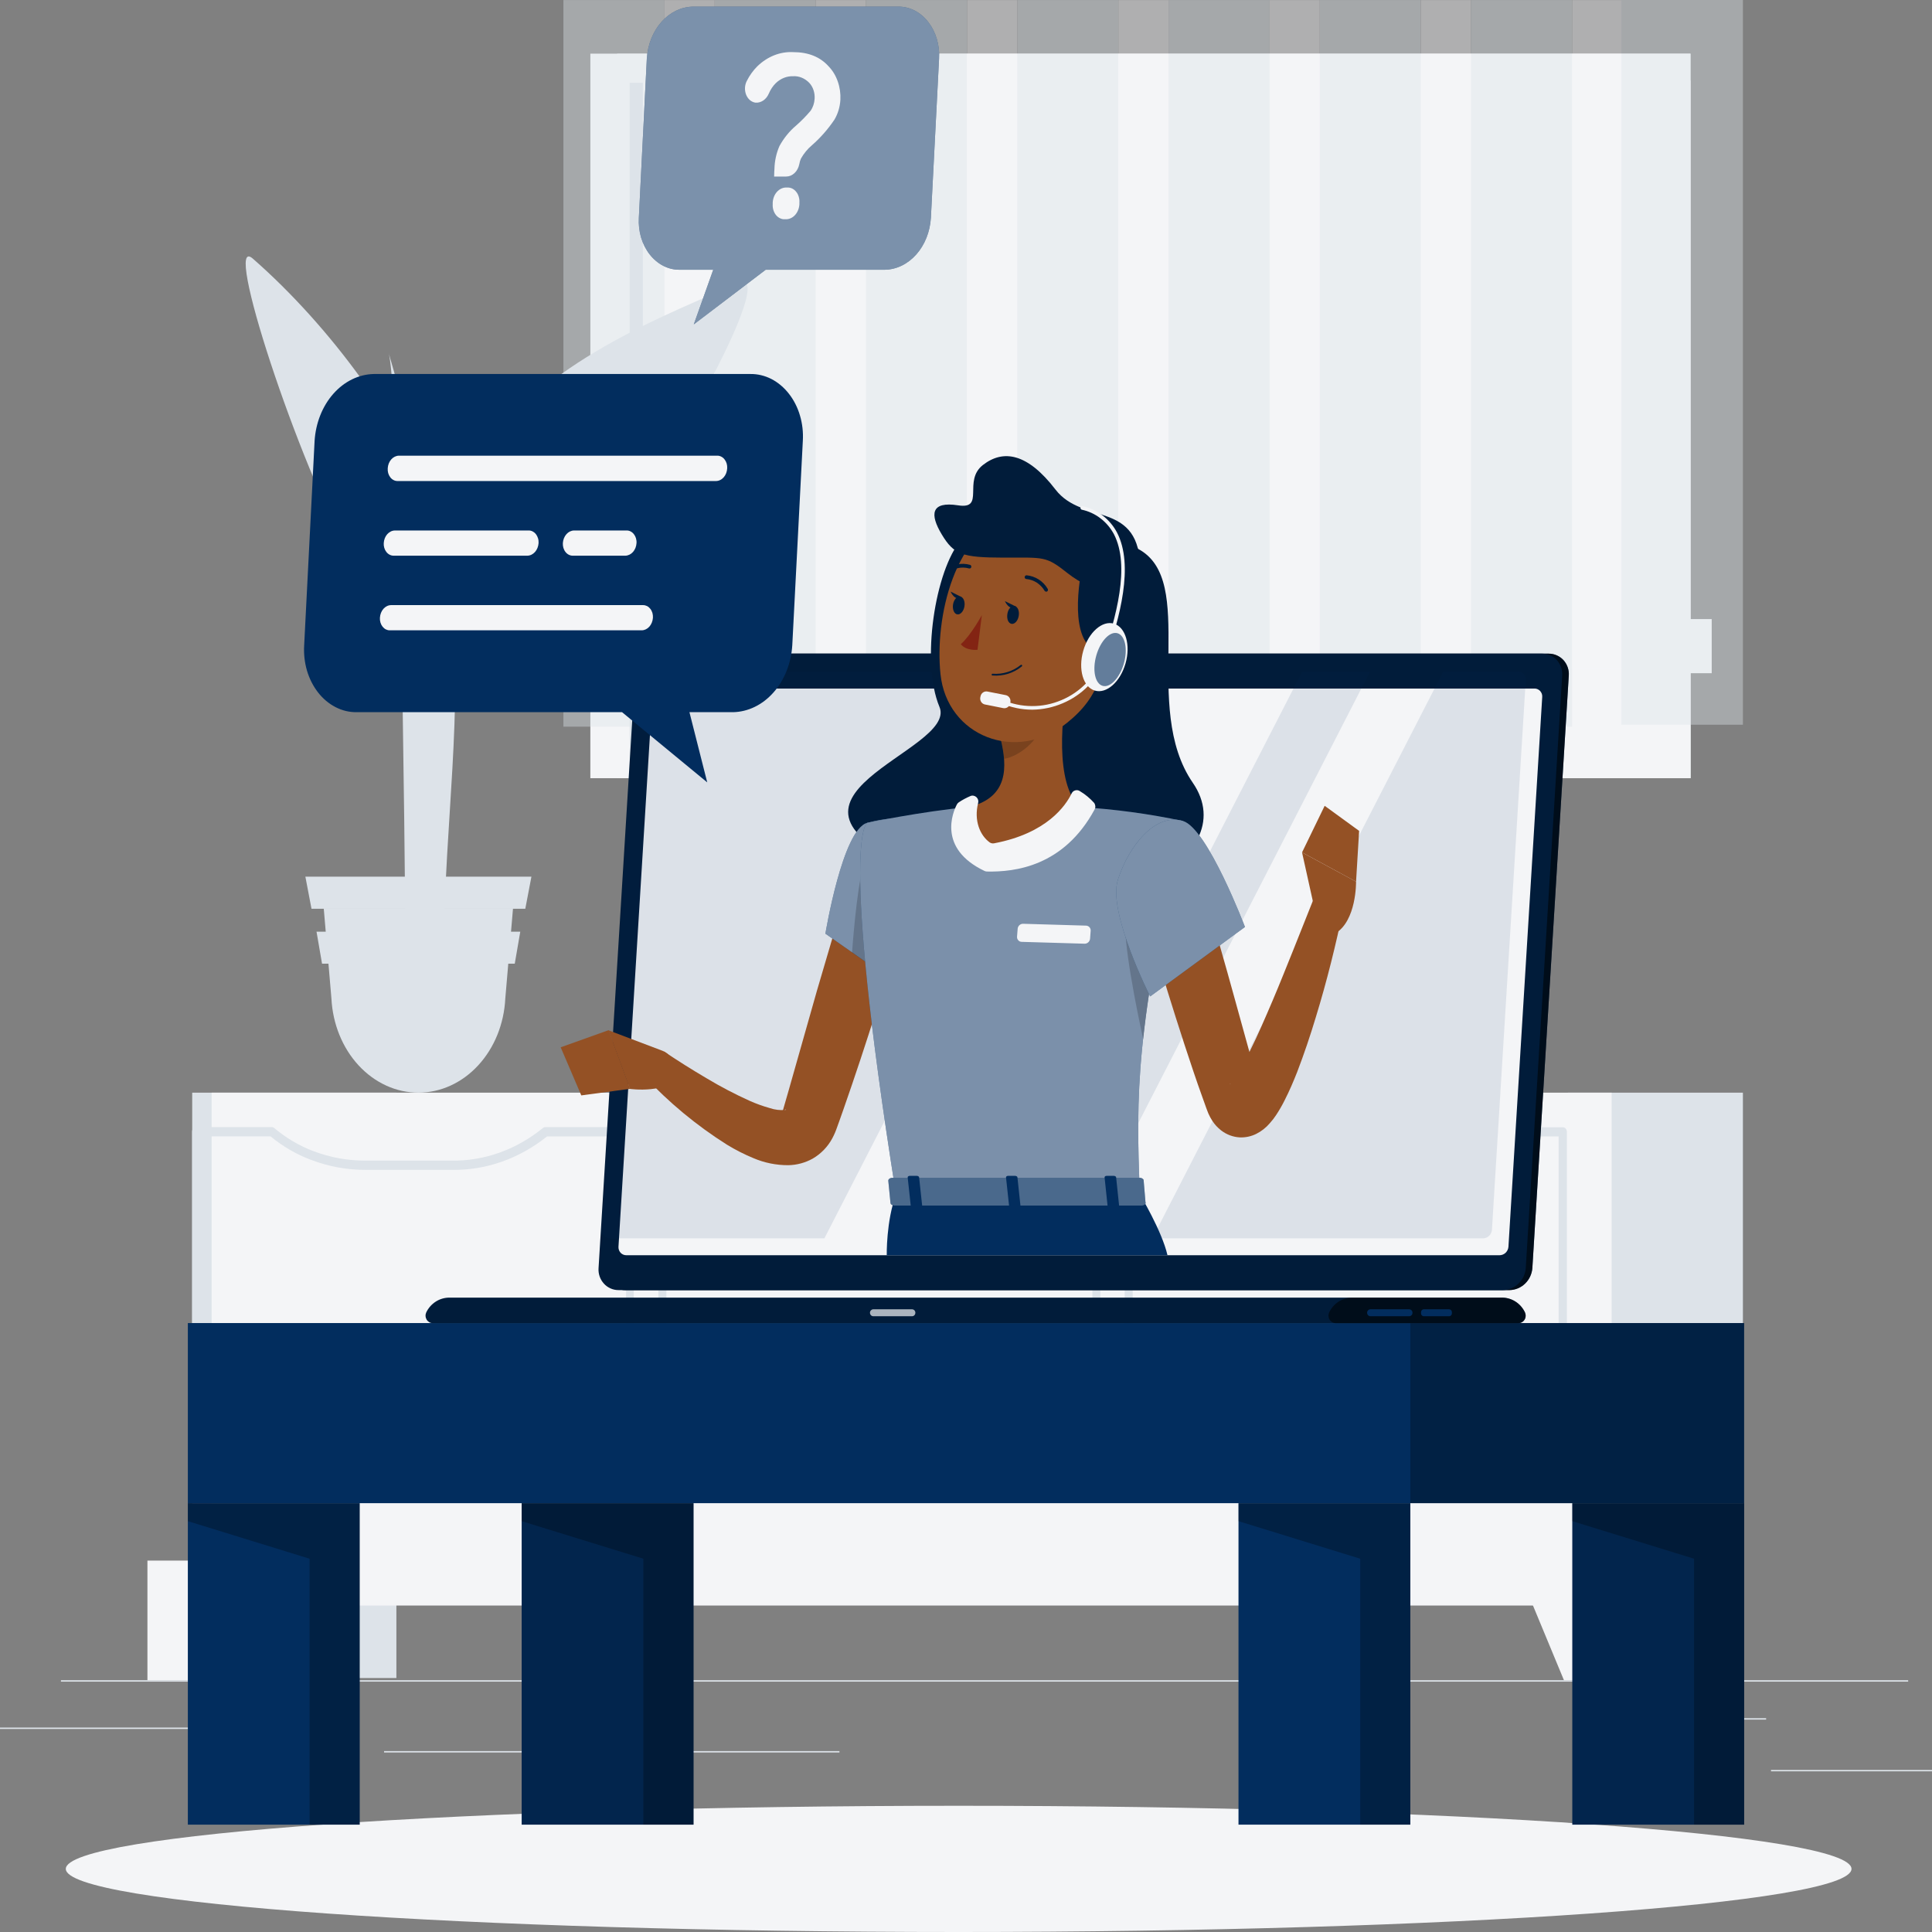 <svg width="48" height="48" viewBox="0 0 48 48" fill="none" xmlns="http://www.w3.org/2000/svg">
<rect x="0" y="0" width="48" height="48" fill="#808080" stroke="none"/>
<path d="M47.408 41.745H1.514V41.78H47.408V41.745Z" fill="#DDE3E9"/>
<path d="M48 43.974H44V44.008H48V43.974Z" fill="#DDE3E9"/>
<path d="M33.667 44.351H32.617V44.385H33.667V44.351Z" fill="#DDE3E9"/>
<path d="M43.879 42.688H41.562V42.723H43.879V42.688Z" fill="#DDE3E9"/>
<path d="M5.216 42.921H0V42.956H5.216V42.921Z" fill="#DDE3E9"/>
<path d="M7.057 42.921H6.292V42.956H7.057V42.921Z" fill="#DDE3E9"/>
<path d="M20.856 43.505H9.542V43.54H20.856V43.505Z" fill="#DDE3E9"/>
<path d="M15.333 19.334L42 19.334V1.333L15.333 1.333L15.333 19.334Z" fill="#DDE3E9"/>
<path d="M14.667 19.334L42 19.334V1.333L14.667 1.333L14.667 19.334Z" fill="#F4F5F7"/>
<path d="M42 19.333V2L15.333 2V19.333L42 19.333Z" fill="#F4F5F7"/>
<path d="M15.971 21.393L15.971 2.057H15.644L15.644 21.393H15.971Z" fill="#DDE3E9"/>
<path d="M15.187 16.726L42.527 16.726V15.381L15.187 15.381V16.726Z" fill="#F4F5F7"/>
<g opacity="0.4">
<path d="M16.51 0.001H13.998V18.054H16.51V0.001Z" fill="#DDE3E9"/>
<path d="M16.511 16.604H17.756V0.002H16.511V16.604Z" fill="#F4F5F7"/>
<path d="M20.268 0.001H17.756V18.054H20.268V0.001Z" fill="#DDE3E9"/>
<path d="M20.269 16.604H21.515V0.002H20.269V16.604Z" fill="#F4F5F7"/>
<path d="M24.027 0.001H21.515V18.054H24.027V0.001Z" fill="#DDE3E9"/>
<path d="M24.028 16.604H25.273V0.002H24.028V16.604Z" fill="#F4F5F7"/>
<path d="M27.786 0.001H25.273V18.054H27.786V0.001Z" fill="#DDE3E9"/>
<path d="M27.787 16.604H29.032V0.002H27.787V16.604Z" fill="#F4F5F7"/>
<path d="M31.544 0.001H29.032V18.054H31.544V0.001Z" fill="#DDE3E9"/>
<path d="M31.544 16.604H32.789V0.002H31.544V16.604Z" fill="#F4F5F7"/>
<path d="M35.301 0.001H32.789V18.054H35.301V0.001Z" fill="#DDE3E9"/>
<path d="M35.303 16.604H36.548V0.002H35.303V16.604Z" fill="#F4F5F7"/>
<path d="M39.06 0.001H36.548V18.054H39.06V0.001Z" fill="#DDE3E9"/>
<path d="M39.061 16.604H40.307V0.002H39.061V16.604Z" fill="#F4F5F7"/>
<path d="M43.302 0H40.283V18.006H43.302V0Z" fill="#DDE3E9"/>
</g>
<path d="M4.775 41.69H9.848L9.848 27.147H4.775L4.775 41.69Z" fill="#DDE3E9"/>
<path d="M4.839 41.745H3.663V38.772H6.074L4.839 41.745Z" fill="#F4F5F7"/>
<path d="M38.954 41.69H43.302V27.147H38.954V41.69Z" fill="#DDE3E9"/>
<path d="M5.258 39.889L40.041 39.889V27.147L5.258 27.147V39.889Z" fill="#F4F5F7"/>
<path d="M38.824 36.317H28.042C28.016 36.317 27.991 36.305 27.972 36.284C27.953 36.263 27.943 36.234 27.943 36.204V28.116C27.943 28.086 27.953 28.058 27.972 28.036C27.991 28.015 28.016 28.003 28.042 28.003H30.032C30.054 28.002 30.075 28.01 30.092 28.025C30.387 28.273 30.716 28.466 31.064 28.597C31.484 28.757 31.924 28.837 32.366 28.835H34.499C35.315 28.852 36.114 28.569 36.78 28.029C36.797 28.015 36.817 28.007 36.838 28.007H38.83C38.856 28.007 38.881 28.019 38.9 28.04C38.918 28.062 38.929 28.091 38.929 28.121V36.204C38.929 36.219 38.926 36.235 38.921 36.249C38.915 36.263 38.907 36.276 38.898 36.287C38.888 36.297 38.876 36.306 38.863 36.311C38.851 36.316 38.837 36.318 38.824 36.317ZM28.141 36.09H38.724V28.234H36.865C36.171 28.788 35.344 29.079 34.499 29.065H32.366C31.902 29.067 31.441 28.982 31.001 28.815C30.644 28.68 30.307 28.484 30.001 28.233H28.141V36.09Z" fill="#DDE3E9"/>
<path d="M27.239 36.317H16.456C16.43 36.317 16.405 36.305 16.386 36.284C16.368 36.263 16.357 36.234 16.357 36.204V28.116C16.357 28.086 16.368 28.058 16.386 28.036C16.405 28.015 16.43 28.003 16.456 28.003H18.339C18.361 28.002 18.381 28.01 18.398 28.025C18.692 28.273 19.018 28.466 19.365 28.597C19.785 28.757 20.224 28.837 20.667 28.835H22.799C23.613 28.849 24.408 28.565 25.071 28.025C25.088 28.011 25.109 28.003 25.13 28.003H27.239C27.252 28.003 27.265 28.006 27.277 28.011C27.289 28.017 27.3 28.025 27.309 28.036C27.319 28.046 27.326 28.059 27.331 28.073C27.336 28.087 27.338 28.102 27.338 28.116V36.2C27.339 36.215 27.336 36.23 27.332 36.244C27.327 36.259 27.32 36.272 27.31 36.283C27.301 36.294 27.29 36.302 27.278 36.308C27.266 36.314 27.252 36.317 27.239 36.317ZM16.557 36.09H27.14V28.234H25.169C24.477 28.788 23.65 29.079 22.805 29.065H20.673C20.209 29.067 19.748 28.982 19.308 28.815C18.95 28.681 18.612 28.485 18.307 28.233H16.555L16.557 36.09Z" fill="#DDE3E9"/>
<path d="M15.653 36.317H4.872C4.846 36.317 4.821 36.305 4.802 36.284C4.783 36.263 4.773 36.234 4.773 36.204V28.116C4.773 28.102 4.775 28.087 4.78 28.073C4.785 28.059 4.792 28.046 4.802 28.036C4.811 28.025 4.822 28.017 4.834 28.011C4.846 28.006 4.859 28.003 4.872 28.003H6.755C6.776 28.003 6.796 28.011 6.813 28.025C7.107 28.273 7.433 28.465 7.779 28.597C8.199 28.757 8.639 28.837 9.082 28.835H11.215C12.029 28.849 12.825 28.565 13.489 28.025C13.506 28.01 13.527 28.002 13.548 28.003H15.647C15.674 28.003 15.699 28.015 15.717 28.036C15.736 28.058 15.746 28.086 15.746 28.116V36.2C15.747 36.229 15.738 36.258 15.721 36.28C15.703 36.302 15.679 36.316 15.653 36.317ZM4.971 36.09H15.554V28.234H13.592C12.899 28.788 12.072 29.079 11.227 29.065H9.088C8.624 29.067 8.163 28.983 7.723 28.815C7.366 28.681 7.028 28.485 6.722 28.233H4.971V36.09Z" fill="#DDE3E9"/>
<path d="M38.856 41.745H40.033V38.772H37.623L38.856 41.745Z" fill="#F4F5F7"/>
<path d="M11.048 24.701H10.071C10.079 23.925 10.071 21.956 10.002 17.445C9.882 9.273 9.656 8.769 9.656 8.769L10.814 12.805C11.089 13.754 11.249 14.742 11.29 15.741C11.418 18.888 10.935 21.4 11.048 24.701Z" fill="#DDE3E9"/>
<path d="M11.791 11.587C13.094 9.326 15.696 8.145 18.355 7.035C19.399 6.598 16.469 12.01 14.338 14.464C12.684 16.37 11.077 16.327 10.603 18.204C10.511 16.024 10.668 13.536 11.791 11.587Z" fill="#DDE3E9"/>
<path d="M10.659 12.432C9.971 10.561 8.234 8.135 6.281 6.425C5.514 5.754 7.406 11.519 8.74 13.877C9.78 15.714 10.749 16.833 10.9 18.144C11.555 16.504 11.346 14.303 10.659 12.432Z" fill="#DDE3E9"/>
<path d="M10.395 27.147C10.947 27.147 11.479 26.904 11.88 26.469C12.282 26.034 12.523 25.44 12.554 24.807L12.746 22.565H8.043L8.234 24.807C8.266 25.44 8.508 26.035 8.909 26.469C9.311 26.904 9.842 27.147 10.395 27.147Z" fill="#DDE3E9"/>
<path d="M7.739 22.578H13.051L13.203 21.781H7.587L7.739 22.578Z" fill="#DDE3E9"/>
<path d="M8.001 23.943H12.789L12.926 23.147H7.864L8.001 23.943Z" fill="#DDE3E9"/>
<path d="M23.818 48C36.069 48 46 47.298 46 46.432C46 45.566 36.069 44.864 23.818 44.864C11.567 44.864 1.635 45.566 1.635 46.432C1.635 47.298 11.567 48 23.818 48Z" fill="#F4F5F7"/>
<path d="M43.332 32.871H4.667V37.346H43.332V32.871Z" fill="#022D5E"/>
<path opacity="0.3" d="M43.333 32.871H35.039V37.346H43.333V32.871Z" fill="black" fill-opacity="0.92"/>
<path d="M8.936 37.346H4.667V45.333H8.936V37.346Z" fill="#022D5E"/>
<path opacity="0.3" d="M4.668 37.346V37.793L7.691 38.726V45.333H8.936V37.346H4.668Z" fill="black" fill-opacity="0.92"/>
<path d="M43.333 37.346H39.064V45.333H43.333V37.346Z" fill="#022D5E"/>
<path opacity="0.2" d="M43.333 37.346H39.064V45.333H43.333V37.346Z" fill="black" fill-opacity="0.92"/>
<path opacity="0.3" d="M39.064 37.346V37.793L42.088 38.726V45.333H43.333V37.346H39.064Z" fill="black" fill-opacity="0.92"/>
<path d="M35.039 37.346H30.77V45.333H35.039V37.346Z" fill="#022D5E"/>
<path opacity="0.3" d="M30.77 37.346V37.793L33.794 38.726V45.333H35.039V37.346H30.77Z" fill="black" fill-opacity="0.92"/>
<path d="M17.23 37.346H12.961V45.333H17.23V37.346Z" fill="#022D5E"/>
<path opacity="0.2" d="M17.23 37.346H12.961V45.333H17.23V37.346Z" fill="black" fill-opacity="0.92"/>
<path opacity="0.3" d="M12.961 37.346V37.793L15.985 38.726V45.333H17.23V37.346H12.961Z" fill="black" fill-opacity="0.92"/>
<path d="M37.506 32.052H15.533C15.464 32.053 15.396 32.038 15.334 32.011C15.271 31.983 15.214 31.942 15.167 31.891C15.12 31.84 15.085 31.779 15.062 31.713C15.039 31.647 15.03 31.576 15.035 31.506L15.94 16.786C15.951 16.639 16.016 16.502 16.12 16.401C16.225 16.3 16.362 16.243 16.506 16.24H38.478C38.547 16.24 38.614 16.254 38.677 16.282C38.74 16.309 38.797 16.35 38.844 16.401C38.891 16.453 38.926 16.513 38.949 16.579C38.972 16.646 38.981 16.716 38.976 16.786L38.071 31.506C38.059 31.653 37.995 31.79 37.891 31.89C37.787 31.991 37.65 32.049 37.506 32.052Z" fill="#011C3A"/>
<path opacity="0.6" d="M37.506 32.052H15.533C15.464 32.053 15.396 32.038 15.334 32.011C15.271 31.983 15.214 31.942 15.167 31.891C15.12 31.84 15.085 31.779 15.062 31.713C15.039 31.647 15.03 31.576 15.035 31.506L15.94 16.786C15.951 16.639 16.016 16.502 16.12 16.401C16.225 16.3 16.362 16.243 16.506 16.24H38.478C38.547 16.24 38.614 16.254 38.677 16.282C38.74 16.309 38.797 16.35 38.844 16.401C38.891 16.453 38.926 16.513 38.949 16.579C38.972 16.646 38.981 16.716 38.976 16.786L38.071 31.506C38.059 31.653 37.995 31.79 37.891 31.89C37.787 31.991 37.65 32.049 37.506 32.052Z" fill="black" fill-opacity="0.92"/>
<path d="M37.342 32.052H15.37C15.301 32.053 15.233 32.039 15.17 32.011C15.107 31.983 15.05 31.943 15.004 31.891C14.957 31.84 14.921 31.779 14.898 31.713C14.875 31.647 14.866 31.576 14.871 31.506L15.776 16.786C15.787 16.639 15.852 16.502 15.956 16.401C16.061 16.3 16.198 16.243 16.342 16.24H38.314C38.383 16.24 38.451 16.253 38.514 16.281C38.577 16.309 38.633 16.349 38.68 16.401C38.727 16.452 38.763 16.513 38.785 16.579C38.808 16.645 38.817 16.716 38.812 16.786L37.907 31.506C37.895 31.653 37.831 31.79 37.727 31.89C37.623 31.991 37.485 32.049 37.342 32.052Z" fill="#011C3A"/>
<path d="M37.314 32.239H11.169C11.049 32.238 10.93 32.272 10.828 32.337C10.726 32.402 10.643 32.495 10.59 32.606C10.577 32.635 10.571 32.666 10.573 32.698C10.575 32.73 10.585 32.761 10.601 32.788C10.618 32.815 10.642 32.837 10.669 32.852C10.696 32.867 10.727 32.874 10.758 32.874H37.719C37.75 32.874 37.781 32.867 37.808 32.852C37.836 32.837 37.859 32.815 37.876 32.788C37.893 32.761 37.903 32.73 37.904 32.698C37.906 32.666 37.9 32.635 37.887 32.606C37.835 32.496 37.753 32.403 37.652 32.338C37.551 32.273 37.434 32.239 37.314 32.239Z" fill="#011C3A"/>
<path opacity="0.6" d="M37.314 32.239H33.596C33.477 32.239 33.359 32.273 33.258 32.338C33.157 32.403 33.075 32.496 33.023 32.606C33.01 32.635 33.004 32.666 33.006 32.698C33.008 32.73 33.017 32.76 33.034 32.787C33.051 32.814 33.074 32.836 33.101 32.851C33.128 32.866 33.159 32.874 33.19 32.874H37.719C37.75 32.874 37.781 32.867 37.808 32.852C37.836 32.837 37.859 32.815 37.876 32.788C37.893 32.761 37.903 32.73 37.904 32.698C37.906 32.666 37.9 32.635 37.887 32.606C37.835 32.496 37.753 32.403 37.652 32.338C37.551 32.273 37.434 32.239 37.314 32.239Z" fill="black" fill-opacity="0.92"/>
<path d="M35.009 32.702H34.048C34.026 32.702 34.005 32.692 33.989 32.676C33.974 32.66 33.965 32.638 33.965 32.615C33.965 32.593 33.974 32.571 33.989 32.555C34.005 32.538 34.026 32.529 34.048 32.529H35.009C35.02 32.529 35.031 32.531 35.041 32.535C35.051 32.54 35.061 32.546 35.069 32.554C35.077 32.562 35.083 32.572 35.087 32.582C35.091 32.593 35.093 32.604 35.093 32.615C35.093 32.627 35.091 32.638 35.087 32.648C35.083 32.659 35.077 32.669 35.069 32.677C35.061 32.685 35.051 32.691 35.041 32.695C35.031 32.7 35.02 32.702 35.009 32.702Z" fill="#022D5E"/>
<path opacity="0.7" d="M22.658 32.702H21.698C21.676 32.702 21.655 32.693 21.639 32.677C21.623 32.66 21.614 32.638 21.614 32.615C21.614 32.604 21.616 32.593 21.62 32.582C21.625 32.572 21.631 32.562 21.639 32.554C21.647 32.546 21.656 32.54 21.666 32.535C21.676 32.531 21.687 32.529 21.698 32.529H22.658C22.669 32.529 22.68 32.531 22.69 32.535C22.7 32.54 22.71 32.546 22.718 32.554C22.725 32.562 22.732 32.572 22.736 32.582C22.74 32.593 22.742 32.604 22.742 32.615C22.742 32.638 22.733 32.66 22.718 32.677C22.702 32.693 22.68 32.702 22.658 32.702Z" fill="#F4F5F7"/>
<path d="M36.003 32.529H35.375C35.336 32.529 35.305 32.561 35.305 32.6V32.631C35.305 32.67 35.336 32.702 35.375 32.702H36.003C36.041 32.702 36.072 32.67 36.072 32.631V32.6C36.072 32.561 36.041 32.529 36.003 32.529Z" fill="#022D5E"/>
<path d="M15.366 30.975L16.206 17.318C16.211 17.261 16.236 17.207 16.276 17.168C16.317 17.129 16.37 17.107 16.426 17.107H38.123C38.15 17.106 38.176 17.111 38.2 17.122C38.225 17.133 38.247 17.148 38.265 17.168C38.283 17.188 38.297 17.212 38.306 17.237C38.315 17.263 38.318 17.291 38.316 17.318L37.477 30.975C37.473 31.032 37.447 31.085 37.407 31.125C37.366 31.163 37.312 31.186 37.256 31.186H15.561C15.534 31.186 15.508 31.181 15.483 31.17C15.459 31.16 15.437 31.144 15.418 31.124C15.4 31.104 15.386 31.081 15.377 31.055C15.368 31.029 15.364 31.002 15.366 30.975Z" fill="#F4F5F7"/>
<path opacity="0.1" d="M27.709 16.685L20.482 30.766H15.151C15.124 30.766 15.098 30.761 15.073 30.75C15.049 30.74 15.026 30.724 15.008 30.704C14.99 30.684 14.976 30.66 14.967 30.634C14.958 30.608 14.954 30.581 14.957 30.554L15.797 16.897C15.801 16.84 15.826 16.787 15.867 16.748C15.907 16.708 15.961 16.686 16.017 16.685H27.709Z" fill="#022D5E"/>
<path opacity="0.1" d="M34.038 16.685L26.811 30.766H25.126L32.353 16.685H34.038Z" fill="#022D5E"/>
<path opacity="0.1" d="M37.907 16.898L37.067 30.554C37.062 30.611 37.038 30.665 36.997 30.704C36.956 30.743 36.903 30.765 36.847 30.766H28.63L35.857 16.685H37.709C37.736 16.684 37.763 16.689 37.788 16.7C37.812 16.71 37.835 16.726 37.854 16.746C37.872 16.766 37.887 16.79 37.896 16.816C37.905 16.842 37.909 16.87 37.907 16.898Z" fill="#022D5E"/>
<path opacity="0.4" d="M27.456 16.699C27.453 16.742 27.434 16.782 27.403 16.812C27.373 16.842 27.332 16.859 27.29 16.859C27.27 16.86 27.25 16.855 27.232 16.847C27.213 16.839 27.197 16.827 27.183 16.812C27.169 16.797 27.159 16.779 27.152 16.76C27.145 16.74 27.143 16.72 27.145 16.699C27.147 16.656 27.166 16.616 27.197 16.586C27.227 16.556 27.268 16.54 27.31 16.539C27.33 16.539 27.35 16.543 27.369 16.551C27.387 16.559 27.404 16.571 27.417 16.586C27.431 16.601 27.442 16.619 27.448 16.639C27.455 16.658 27.457 16.679 27.456 16.699Z" fill="#F4F5F7"/>
<path d="M23.871 13.424C23.238 14.167 22.872 16.443 23.341 17.563C23.809 18.683 18.372 19.804 22.858 21.624C27.345 23.443 30.933 21.333 29.635 19.448C28.336 17.563 29.775 14.424 28.272 13.635C26.913 12.916 25.139 11.935 23.871 13.424Z" fill="#011C3A"/>
<path d="M22.529 22.59C22.292 23.421 22.04 24.251 21.778 25.081C21.517 25.912 21.245 26.733 20.957 27.557L20.847 27.868L20.791 28.023L20.774 28.07L20.746 28.14C20.729 28.185 20.702 28.233 20.679 28.28C20.566 28.491 20.397 28.666 20.192 28.785C20.006 28.889 19.797 28.945 19.585 28.949C19.288 28.95 18.993 28.891 18.719 28.774C18.494 28.681 18.276 28.57 18.067 28.443C17.308 27.965 16.613 27.389 15.998 26.728L16.497 26.125C16.665 26.236 16.844 26.353 17.018 26.463C17.191 26.574 17.373 26.68 17.549 26.786C17.893 26.993 18.249 27.179 18.614 27.345C18.781 27.42 18.953 27.482 19.128 27.531C19.25 27.572 19.378 27.588 19.506 27.576C19.538 27.576 19.532 27.557 19.506 27.568C19.479 27.578 19.45 27.609 19.449 27.606C19.448 27.602 19.449 27.606 19.449 27.599C19.449 27.596 19.449 27.594 19.449 27.592L19.458 27.562L19.502 27.409L19.591 27.101L20.298 24.609C20.539 23.779 20.787 22.948 21.041 22.118L22.529 22.59Z" fill="#945125"/>
<path d="M16.461 26.107L15.116 25.597L15.65 27.053C15.65 27.053 16.599 27.193 16.967 26.682L16.667 26.27C16.615 26.197 16.543 26.14 16.461 26.107Z" fill="#945125"/>
<path d="M13.93 26.02L14.442 27.215L15.656 27.051L15.121 25.594L13.93 26.02Z" fill="#945125"/>
<path d="M21.548 20.442C20.933 20.602 20.507 23.197 20.507 23.197L22.202 24.383C22.202 24.383 23.822 21.766 23.353 21.073C22.856 20.346 22.445 20.209 21.548 20.442Z" fill="#022D5E"/>
<path opacity="0.5" d="M21.548 20.442C20.933 20.602 20.507 23.197 20.507 23.197L22.202 24.383C22.202 24.383 23.822 21.766 23.353 21.073C22.856 20.346 22.445 20.209 21.548 20.442Z" fill="#F4F5F7"/>
<path opacity="0.2" d="M21.492 21.385L22.808 21.697L22.934 23.017C22.712 23.484 22.465 23.938 22.197 24.378L21.169 23.666C21.214 23.055 21.325 21.8 21.492 21.385Z" fill="black" fill-opacity="0.92"/>
<path d="M21.548 20.442C21.548 20.442 20.836 20.698 22.261 29.673H28.32C28.218 27.145 28.216 25.586 29.394 20.398C28.546 20.218 27.686 20.102 26.822 20.05C25.802 20 24.97 19.966 24.07 20.05C22.888 20.161 21.548 20.442 21.548 20.442Z" fill="#022D5E"/>
<path opacity="0.5" d="M21.548 20.442C21.548 20.442 20.836 20.698 22.261 29.673H28.32C28.218 27.145 28.216 25.586 29.394 20.398C28.546 20.218 27.686 20.102 26.822 20.05C25.802 20 24.97 19.966 24.07 20.05C22.888 20.161 21.548 20.442 21.548 20.442Z" fill="#F4F5F7"/>
<path opacity="0.2" d="M27.968 22.806L28.751 23.489C28.584 24.397 28.472 25.15 28.404 25.825C28.254 25.151 27.882 23.322 27.968 22.806Z" fill="black" fill-opacity="0.92"/>
<path d="M26.549 16.874C26.375 17.782 26.201 19.445 26.822 20.051C26.822 20.051 26.243 21.41 24.71 21.41C23.176 21.41 24.07 20.051 24.07 20.051C25.057 19.814 25.031 19.058 24.86 18.353L26.549 16.874Z" fill="#945125"/>
<path d="M26.625 19.711C26.479 20.014 26.009 20.705 24.697 20.952C24.66 20.959 24.623 20.951 24.591 20.931C24.346 20.755 24.193 20.384 24.301 19.953C24.308 19.927 24.308 19.899 24.3 19.872C24.293 19.846 24.278 19.823 24.258 19.804C24.238 19.786 24.214 19.774 24.187 19.769C24.161 19.764 24.134 19.767 24.109 19.778C24.008 19.821 23.911 19.873 23.82 19.934C23.799 19.948 23.783 19.967 23.772 19.989C23.676 20.174 23.287 21.08 24.461 21.639C24.479 21.647 24.499 21.652 24.52 21.653C25.214 21.667 26.428 21.527 27.195 20.111C27.209 20.085 27.215 20.056 27.213 20.027C27.21 19.998 27.2 19.97 27.183 19.947C27.079 19.832 26.96 19.733 26.827 19.654C26.811 19.643 26.792 19.636 26.772 19.633C26.753 19.63 26.733 19.631 26.714 19.637C26.695 19.642 26.677 19.651 26.661 19.664C26.646 19.677 26.634 19.693 26.625 19.711Z" fill="#F4F5F7"/>
<path d="M26.947 23.446L25.384 23.4C25.368 23.4 25.352 23.396 25.337 23.39C25.322 23.383 25.308 23.373 25.298 23.36C25.287 23.348 25.278 23.333 25.273 23.317C25.268 23.301 25.267 23.285 25.268 23.268L25.284 23.07C25.288 23.037 25.304 23.006 25.329 22.984C25.354 22.962 25.386 22.951 25.419 22.951L26.981 22.997C26.998 22.997 27.014 23.001 27.029 23.008C27.044 23.015 27.057 23.024 27.068 23.037C27.079 23.05 27.087 23.064 27.093 23.081C27.097 23.097 27.099 23.114 27.097 23.13L27.082 23.327C27.077 23.361 27.061 23.391 27.036 23.413C27.011 23.435 26.979 23.447 26.947 23.446Z" fill="#F4F5F7"/>
<path opacity="0.2" d="M25.86 17.477L24.86 18.352C24.903 18.516 24.932 18.683 24.946 18.852C25.322 18.797 25.84 18.372 25.881 17.968C25.903 17.804 25.896 17.638 25.86 17.477Z" fill="black" fill-opacity="0.92"/>
<path d="M27.715 15.157C27.436 16.648 27.349 17.285 26.511 17.958C25.251 18.971 23.526 18.293 23.366 16.747C23.221 15.355 23.702 13.151 25.218 12.743C25.55 12.653 25.899 12.651 26.232 12.737C26.566 12.824 26.872 12.996 27.122 13.238C27.372 13.48 27.558 13.783 27.661 14.119C27.765 14.454 27.784 14.812 27.715 15.157Z" fill="#945125"/>
<path d="M26.888 14.054C26.707 14.988 26.664 16.225 27.499 16.225C28.333 16.225 28.987 14.769 28.267 13.629C27.547 12.489 26.993 13.504 26.888 14.054Z" fill="#011C3A"/>
<path d="M28.33 14.169C28.33 15.185 27.082 14.683 26.53 14.245C25.978 13.807 25.951 13.855 24.928 13.854C23.905 13.852 23.701 13.78 23.399 13.28C23.097 12.779 23.124 12.449 23.805 12.555C24.485 12.66 23.914 11.948 24.42 11.553C24.927 11.158 25.528 11.258 26.221 12.16C26.914 13.061 28.33 12.41 28.33 14.169Z" fill="#011C3A"/>
<path d="M27.963 16.484C28.095 16.025 27.966 15.583 27.676 15.495C27.386 15.408 27.044 15.71 26.913 16.169C26.782 16.628 26.91 17.07 27.2 17.157C27.49 17.245 27.832 16.943 27.963 16.484Z" fill="#F4F5F7"/>
<path d="M25.647 17.632C25.379 17.632 25.113 17.576 24.866 17.467C24.861 17.465 24.856 17.462 24.852 17.457C24.848 17.453 24.845 17.448 24.843 17.443C24.84 17.438 24.839 17.432 24.839 17.426C24.839 17.42 24.841 17.414 24.843 17.409C24.848 17.398 24.856 17.39 24.867 17.385C24.878 17.381 24.89 17.381 24.901 17.385C25.133 17.488 25.384 17.541 25.637 17.542C25.89 17.544 26.14 17.493 26.374 17.393C26.601 17.298 26.807 17.157 26.981 16.979C27.154 16.801 27.291 16.589 27.383 16.355C27.73 15.336 28.084 14.065 27.675 13.271C27.592 13.117 27.478 12.982 27.34 12.877C27.203 12.772 27.044 12.699 26.876 12.663C26.865 12.66 26.855 12.652 26.85 12.642C26.844 12.632 26.842 12.62 26.845 12.608C26.848 12.597 26.855 12.587 26.865 12.581C26.875 12.575 26.887 12.573 26.898 12.576C27.078 12.616 27.247 12.694 27.394 12.807C27.541 12.92 27.663 13.063 27.751 13.229C28.177 14.048 27.822 15.345 27.464 16.383C27.367 16.628 27.223 16.85 27.041 17.037C26.859 17.224 26.642 17.372 26.403 17.472C26.163 17.575 25.907 17.629 25.647 17.632Z" fill="#F4F5F7"/>
<path opacity="0.6" d="M27.921 16.488C27.818 16.844 27.582 17.095 27.393 17.039C27.204 16.983 27.135 16.644 27.238 16.283C27.341 15.923 27.577 15.676 27.766 15.733C27.954 15.79 28.024 16.128 27.921 16.488Z" fill="#022D5E"/>
<path d="M24.986 17.27L24.533 17.181C24.453 17.165 24.376 17.219 24.361 17.3L24.355 17.327C24.34 17.409 24.392 17.488 24.472 17.503L24.925 17.593C25.005 17.609 25.082 17.555 25.098 17.474L25.103 17.447C25.118 17.365 25.066 17.286 24.986 17.27Z" fill="#F4F5F7"/>
<path d="M24.394 15.282C24.394 15.282 24.125 15.781 23.871 16.005C24.008 16.177 24.286 16.144 24.286 16.144L24.394 15.282Z" fill="#832413"/>
<path d="M24.649 16.783H24.66C24.922 16.804 25.183 16.723 25.389 16.555C25.393 16.551 25.395 16.545 25.395 16.538C25.395 16.532 25.393 16.526 25.389 16.522C25.387 16.52 25.384 16.518 25.382 16.517C25.379 16.516 25.376 16.515 25.373 16.515C25.37 16.515 25.367 16.516 25.365 16.517C25.362 16.518 25.36 16.52 25.358 16.522C25.161 16.68 24.913 16.758 24.663 16.739C24.66 16.738 24.657 16.738 24.654 16.739C24.651 16.74 24.649 16.741 24.646 16.743C24.644 16.745 24.642 16.748 24.64 16.75C24.639 16.753 24.638 16.756 24.638 16.759C24.637 16.764 24.638 16.768 24.64 16.773C24.642 16.777 24.645 16.78 24.649 16.783Z" fill="#011C3A"/>
<path d="M25.973 14.694C25.98 14.698 25.987 14.7 25.995 14.7C26.002 14.7 26.01 14.698 26.016 14.694C26.026 14.688 26.033 14.677 26.036 14.665C26.038 14.653 26.036 14.641 26.03 14.63C25.975 14.535 25.898 14.455 25.807 14.397C25.715 14.338 25.611 14.303 25.504 14.293C25.491 14.293 25.48 14.298 25.471 14.307C25.463 14.316 25.458 14.327 25.457 14.34C25.457 14.352 25.462 14.363 25.47 14.372C25.478 14.381 25.489 14.386 25.501 14.386C25.594 14.395 25.683 14.426 25.762 14.477C25.84 14.529 25.906 14.598 25.954 14.68C25.959 14.687 25.966 14.692 25.973 14.694Z" fill="#011C3A"/>
<path d="M25.31 15.302C25.291 15.421 25.211 15.512 25.132 15.499C25.053 15.486 25.008 15.381 25.028 15.252C25.048 15.124 25.129 15.043 25.206 15.056C25.284 15.069 25.331 15.18 25.31 15.302Z" fill="#011C3A"/>
<path d="M23.961 15.067C23.941 15.186 23.861 15.277 23.783 15.264C23.704 15.251 23.659 15.139 23.678 15.017C23.698 14.895 23.779 14.806 23.857 14.82C23.934 14.835 23.982 14.944 23.961 15.067Z" fill="#011C3A"/>
<path d="M23.89 14.834L23.617 14.698C23.617 14.698 23.726 14.953 23.89 14.834Z" fill="#011C3A"/>
<path d="M25.24 15.069L24.967 14.935C24.967 14.935 25.075 15.19 25.24 15.069Z" fill="#011C3A"/>
<path d="M23.503 14.241C23.51 14.245 23.518 14.247 23.526 14.247C23.534 14.247 23.542 14.245 23.549 14.241C23.62 14.179 23.705 14.136 23.796 14.115C23.887 14.095 23.982 14.097 24.072 14.122C24.084 14.126 24.096 14.125 24.107 14.12C24.118 14.115 24.126 14.105 24.13 14.093C24.134 14.082 24.133 14.069 24.128 14.058C24.123 14.047 24.114 14.038 24.102 14.034C23.998 14.004 23.889 14 23.783 14.022C23.677 14.044 23.578 14.092 23.495 14.162C23.49 14.166 23.486 14.17 23.483 14.175C23.48 14.181 23.478 14.186 23.477 14.192C23.476 14.198 23.477 14.205 23.478 14.21C23.48 14.216 23.483 14.222 23.487 14.226C23.49 14.233 23.496 14.238 23.503 14.241Z" fill="#011C3A"/>
<path d="M22.031 31.186C22.031 31.186 22.015 30.337 22.262 29.674H28.32C28.32 29.674 28.865 30.575 29.006 31.186H22.031Z" fill="#022D5E"/>
<path d="M28.412 29.309L28.459 29.864C28.481 29.908 28.431 29.952 28.361 29.952H22.227C22.173 29.952 22.128 29.925 22.124 29.889L22.069 29.333C22.069 29.295 22.113 29.262 22.173 29.262H28.306C28.326 29.26 28.347 29.263 28.365 29.271C28.384 29.28 28.4 29.293 28.412 29.309Z" fill="#022D5E"/>
<path opacity="0.3" d="M28.412 29.309L28.459 29.864C28.481 29.908 28.431 29.952 28.361 29.952H22.227C22.173 29.952 22.128 29.925 22.124 29.889L22.069 29.333C22.069 29.295 22.113 29.262 22.173 29.262H28.306C28.326 29.26 28.347 29.263 28.365 29.271C28.384 29.28 28.4 29.293 28.412 29.309Z" fill="#F4F5F7"/>
<path d="M27.587 30.012H27.751C27.784 30.012 27.809 29.995 27.806 29.974L27.73 29.251C27.73 29.23 27.699 29.213 27.666 29.213H27.499C27.465 29.213 27.441 29.23 27.443 29.251L27.519 29.974C27.525 29.995 27.554 30.012 27.587 30.012Z" fill="#022D5E"/>
<path d="M22.693 30.012H22.857C22.889 30.012 22.915 29.995 22.913 29.974L22.835 29.251C22.835 29.23 22.805 29.213 22.771 29.213H22.607C22.575 29.213 22.549 29.23 22.551 29.251L22.629 29.974C22.631 29.995 22.66 30.012 22.693 30.012Z" fill="#022D5E"/>
<path d="M25.14 30.012H25.3C25.332 30.012 25.358 29.995 25.355 29.974L25.278 29.251C25.278 29.23 25.247 29.213 25.214 29.213H25.05C25.017 29.213 24.992 29.23 24.994 29.251L25.072 29.974C25.079 29.995 25.107 30.012 25.14 30.012Z" fill="#022D5E"/>
<path d="M29.912 22.156C30.179 23.042 30.434 23.933 30.68 24.828L31.049 26.163L31.233 26.828L31.279 26.991L31.302 27.073L31.308 27.092L31.29 27.063C31.26 27.02 31.224 26.982 31.183 26.951C31.093 26.884 30.985 26.844 30.873 26.838C30.788 26.834 30.704 26.851 30.628 26.888C30.544 26.934 30.552 26.945 30.559 26.937C30.579 26.919 30.597 26.9 30.613 26.879C30.667 26.809 30.717 26.736 30.763 26.659C30.865 26.488 30.965 26.296 31.06 26.099C31.257 25.706 31.434 25.288 31.614 24.868C31.793 24.448 31.961 24.023 32.134 23.595C32.308 23.167 32.473 22.736 32.645 22.312L33.384 22.537C33.192 23.462 32.968 24.371 32.69 25.276C32.553 25.73 32.402 26.18 32.227 26.636C32.137 26.863 32.041 27.091 31.921 27.327C31.858 27.455 31.787 27.578 31.709 27.697C31.66 27.772 31.606 27.842 31.546 27.908C31.453 28.018 31.338 28.107 31.211 28.171C31.084 28.234 30.943 28.264 30.801 28.258C30.633 28.249 30.472 28.188 30.338 28.084C30.253 28.018 30.179 27.938 30.12 27.847C30.082 27.788 30.049 27.727 30.021 27.663C30.011 27.637 29.999 27.61 29.991 27.586L29.969 27.528L29.939 27.443L29.879 27.276C29.8 27.054 29.72 26.832 29.647 26.611C29.499 26.167 29.351 25.724 29.212 25.28C28.928 24.391 28.664 23.497 28.419 22.6L29.912 22.156Z" fill="#945125"/>
<path d="M29.394 20.398C30.002 20.587 30.931 23.03 30.931 23.03L28.576 24.756C28.576 24.756 27.517 22.668 27.772 21.863C28.038 21.026 28.702 20.183 29.394 20.398Z" fill="#022D5E"/>
<path opacity="0.5" d="M29.394 20.398C30.002 20.587 30.931 23.03 30.931 23.03L28.576 24.756C28.576 24.756 27.517 22.668 27.772 21.863C28.038 21.026 28.702 20.183 29.394 20.398Z" fill="#F4F5F7"/>
<path d="M32.672 22.637L32.349 21.178L33.691 21.904C33.691 21.904 33.707 22.886 33.166 23.196L32.672 22.637Z" fill="#945125"/>
<path d="M32.911 20.02L33.767 20.643L33.691 21.904L32.349 21.178L32.911 20.02Z" fill="#945125"/>
<path d="M9.286 9.292H18.645C18.823 9.29 19 9.332 19.165 9.416C19.329 9.501 19.477 9.625 19.599 9.781C19.722 9.937 19.816 10.122 19.875 10.324C19.935 10.526 19.959 10.741 19.946 10.954L19.684 16.032C19.656 16.479 19.489 16.897 19.217 17.204C18.945 17.512 18.587 17.686 18.213 17.694H17.129L17.571 19.438L15.455 17.694H8.858C8.679 17.696 8.502 17.654 8.338 17.569C8.173 17.485 8.025 17.361 7.903 17.205C7.781 17.049 7.687 16.864 7.627 16.662C7.568 16.46 7.544 16.245 7.557 16.032L7.816 10.954C7.844 10.507 8.011 10.089 8.283 9.782C8.555 9.475 8.913 9.3 9.286 9.292Z" fill="#022D5E"/>
<path d="M17.787 11.951H9.873C9.84 11.951 9.806 11.943 9.776 11.926C9.745 11.91 9.717 11.886 9.695 11.856C9.672 11.826 9.655 11.791 9.644 11.753C9.634 11.715 9.63 11.674 9.633 11.634C9.638 11.55 9.669 11.472 9.72 11.414C9.771 11.356 9.839 11.323 9.909 11.321H17.824C17.858 11.321 17.891 11.33 17.921 11.346C17.952 11.362 17.98 11.385 18.002 11.415C18.025 11.444 18.043 11.479 18.054 11.516C18.065 11.554 18.069 11.594 18.067 11.634C18.063 11.72 18.032 11.8 17.98 11.859C17.928 11.918 17.859 11.951 17.787 11.951Z" fill="#F4F5F7"/>
<path d="M13.099 13.806H9.779C9.745 13.806 9.712 13.798 9.681 13.782C9.65 13.766 9.622 13.743 9.599 13.713C9.576 13.684 9.558 13.649 9.547 13.611C9.536 13.573 9.531 13.533 9.534 13.493C9.539 13.408 9.57 13.329 9.621 13.272C9.673 13.214 9.74 13.181 9.811 13.18H13.135C13.168 13.179 13.202 13.187 13.233 13.203C13.264 13.219 13.292 13.242 13.315 13.271C13.338 13.301 13.356 13.336 13.367 13.374C13.379 13.412 13.383 13.452 13.381 13.493C13.375 13.578 13.343 13.657 13.291 13.715C13.239 13.773 13.17 13.806 13.099 13.806Z" fill="#F4F5F7"/>
<path d="M15.944 15.66H9.684C9.65 15.661 9.617 15.652 9.586 15.637C9.555 15.621 9.527 15.597 9.504 15.568C9.481 15.539 9.463 15.504 9.452 15.466C9.441 15.428 9.436 15.387 9.439 15.347C9.444 15.263 9.475 15.184 9.526 15.126C9.578 15.068 9.645 15.035 9.716 15.034H15.977C16.01 15.034 16.044 15.042 16.075 15.057C16.106 15.073 16.134 15.097 16.157 15.126C16.18 15.155 16.197 15.19 16.209 15.228C16.22 15.267 16.224 15.307 16.222 15.347C16.216 15.431 16.185 15.51 16.134 15.568C16.082 15.626 16.015 15.659 15.944 15.66Z" fill="#F4F5F7"/>
<path d="M15.538 13.806H14.229C14.195 13.806 14.162 13.798 14.131 13.782C14.1 13.766 14.072 13.743 14.049 13.713C14.026 13.684 14.009 13.649 13.997 13.611C13.986 13.573 13.982 13.533 13.984 13.493C13.989 13.409 14.021 13.33 14.072 13.272C14.123 13.214 14.191 13.181 14.261 13.18H15.569C15.603 13.179 15.636 13.187 15.667 13.203C15.698 13.219 15.726 13.242 15.749 13.272C15.772 13.301 15.79 13.336 15.801 13.374C15.812 13.412 15.817 13.453 15.814 13.493C15.809 13.577 15.778 13.655 15.727 13.713C15.676 13.771 15.608 13.804 15.538 13.806Z" fill="#F4F5F7"/>
<path d="M22.317 0.165H17.215C16.924 0.17 16.646 0.305 16.434 0.544C16.222 0.784 16.092 1.109 16.07 1.457L15.872 5.41C15.862 5.576 15.881 5.743 15.927 5.9C15.974 6.057 16.047 6.201 16.142 6.322C16.237 6.443 16.353 6.54 16.48 6.605C16.608 6.671 16.746 6.704 16.885 6.702H17.72L17.237 8.059L19.023 6.702H21.983C22.274 6.697 22.553 6.561 22.765 6.322C22.977 6.083 23.107 5.758 23.128 5.41L23.331 1.457C23.341 1.291 23.322 1.124 23.275 0.967C23.229 0.81 23.155 0.666 23.06 0.545C22.965 0.423 22.85 0.327 22.722 0.261C22.594 0.196 22.456 0.163 22.317 0.165Z" fill="#022D5E"/>
<g opacity="0.5">
<path d="M22.317 0.165H17.215C16.924 0.17 16.646 0.305 16.434 0.544C16.222 0.784 16.092 1.109 16.07 1.457L15.872 5.41C15.862 5.576 15.881 5.743 15.927 5.9C15.974 6.057 16.047 6.201 16.142 6.322C16.237 6.443 16.353 6.54 16.48 6.605C16.608 6.671 16.746 6.704 16.885 6.702H17.72L17.237 8.059L19.023 6.702H21.983C22.274 6.697 22.553 6.561 22.765 6.322C22.977 6.083 23.107 5.758 23.128 5.41L23.331 1.457C23.341 1.291 23.322 1.124 23.275 0.967C23.229 0.81 23.155 0.666 23.06 0.545C22.965 0.423 22.85 0.327 22.722 0.261C22.594 0.196 22.456 0.163 22.317 0.165Z" fill="#F4F5F7"/>
</g>
<path d="M19.858 4.08C19.84 4.167 19.799 4.245 19.74 4.3C19.681 4.356 19.609 4.386 19.534 4.386H19.233C19.233 4.284 19.24 4.221 19.241 4.199C19.245 4 19.288 3.804 19.366 3.627C19.475 3.43 19.613 3.259 19.775 3.123C19.903 3.011 20.024 2.888 20.137 2.755C20.197 2.67 20.233 2.564 20.239 2.453C20.244 2.379 20.234 2.305 20.211 2.237C20.188 2.168 20.152 2.107 20.106 2.058C19.994 1.943 19.849 1.884 19.702 1.894C19.547 1.889 19.395 1.95 19.274 2.066C19.202 2.137 19.143 2.226 19.101 2.325C19.07 2.398 19.021 2.458 18.962 2.498C18.902 2.538 18.834 2.556 18.766 2.55C18.717 2.542 18.67 2.52 18.63 2.486C18.59 2.451 18.558 2.405 18.537 2.352C18.516 2.298 18.506 2.239 18.509 2.18C18.512 2.121 18.527 2.064 18.553 2.014C18.623 1.873 18.713 1.749 18.818 1.645C19.068 1.404 19.383 1.279 19.704 1.295C20.082 1.295 20.375 1.412 20.587 1.649C20.686 1.751 20.764 1.879 20.814 2.024C20.865 2.168 20.887 2.324 20.879 2.48C20.869 2.658 20.817 2.828 20.731 2.973C20.569 3.213 20.381 3.426 20.173 3.608C20.065 3.698 19.972 3.811 19.898 3.942C19.879 3.985 19.866 4.032 19.858 4.08ZM19.198 5.074V5.03C19.204 4.93 19.241 4.836 19.302 4.768C19.363 4.699 19.444 4.66 19.527 4.659H19.569C19.609 4.658 19.649 4.668 19.686 4.686C19.723 4.705 19.756 4.733 19.783 4.768C19.811 4.802 19.832 4.844 19.845 4.889C19.859 4.934 19.864 4.982 19.861 5.03V5.074C19.855 5.175 19.818 5.269 19.757 5.338C19.696 5.407 19.616 5.446 19.532 5.447H19.495C19.454 5.449 19.414 5.44 19.377 5.421C19.339 5.403 19.305 5.375 19.277 5.34C19.249 5.305 19.228 5.263 19.214 5.217C19.2 5.172 19.195 5.123 19.198 5.074Z" fill="#F4F5F7"/>
</svg>
